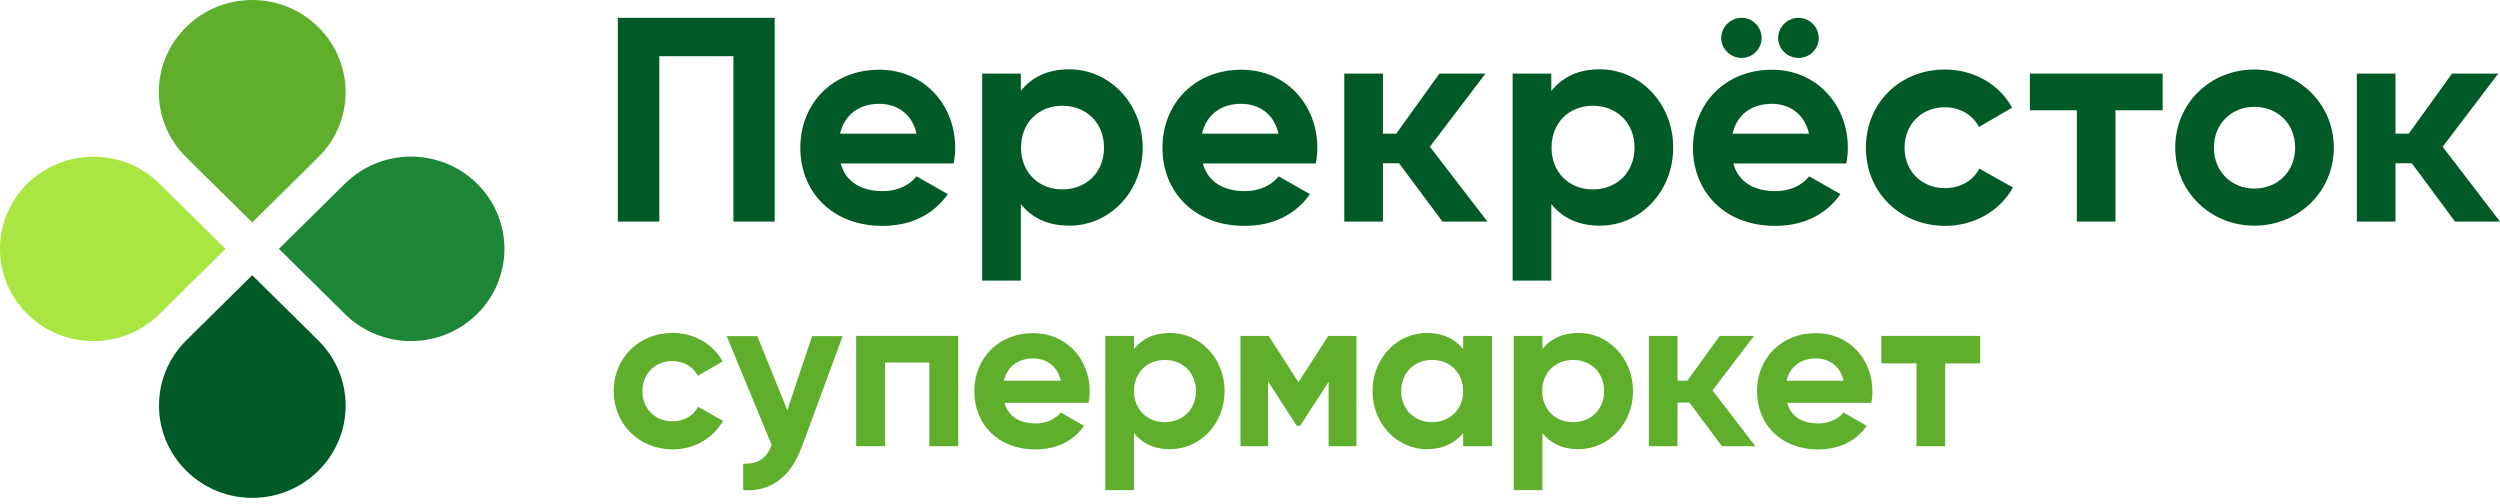 <svg width="283" height="57" viewBox="0 0 283 57" fill="none" xmlns="http://www.w3.org/2000/svg">
<path d="M224.154 38.026H212.963V41.135H216.948V50.508H220.194V41.135H224.154V38.026Z" fill="#5FAF2D"/>
<path d="M69.471 44.267C69.471 40.552 72.299 37.687 76.136 37.687C78.62 37.687 80.76 38.974 81.793 40.916L78.989 42.543C78.472 41.523 77.39 40.868 76.112 40.868C74.169 40.868 72.718 42.3 72.718 44.291C72.718 46.258 74.169 47.691 76.112 47.691C77.415 47.691 78.522 47.06 79.014 46.04L81.842 47.642C80.76 49.585 78.62 50.872 76.136 50.872C72.299 50.848 69.471 47.983 69.471 44.267Z" fill="#5FAF2D"/>
<path d="M95.394 38.027L90.795 50.508C89.491 54.102 87.155 55.68 84.13 55.486V52.499C85.851 52.523 86.761 51.916 87.351 50.362L82.26 38.051H85.728L89.122 46.428L91.926 38.051H95.394V38.027Z" fill="#5FAF2D"/>
<path d="M108.474 50.508H105.203V41.037H100.186V50.508H96.915V38.026H108.474V50.508Z" fill="#5FAF2D"/>
<path d="M117.254 47.934C118.508 47.934 119.516 47.4 120.082 46.696L122.714 48.201C121.533 49.901 119.639 50.873 117.205 50.873C112.95 50.873 110.294 48.007 110.294 44.292C110.294 40.577 112.999 37.711 116.959 37.711C120.697 37.711 123.353 40.625 123.353 44.292C123.353 44.778 123.304 45.19 123.23 45.603H113.712C114.155 47.23 115.532 47.934 117.254 47.934ZM120.082 43.102C119.689 41.305 118.311 40.577 116.959 40.577C115.212 40.577 114.032 41.499 113.638 43.102H120.082Z" fill="#5FAF2D"/>
<path d="M138.624 44.267C138.624 47.983 135.845 50.848 132.451 50.848C130.606 50.848 129.278 50.168 128.368 49.027V55.486H125.122V38.027H128.368V39.508C129.278 38.367 130.631 37.687 132.451 37.687C135.845 37.687 138.624 40.552 138.624 44.267ZM135.378 44.267C135.378 42.179 133.877 40.746 131.861 40.746C129.869 40.746 128.368 42.179 128.368 44.267C128.368 46.355 129.869 47.788 131.861 47.788C133.877 47.788 135.378 46.355 135.378 44.267Z" fill="#5FAF2D"/>
<path d="M153.551 50.508H150.403V43.223L147.181 48.201H146.788L143.541 43.174V50.508H140.418V38.026H143.615L146.985 43.271L150.354 38.026H153.551V50.508Z" fill="#5FAF2D"/>
<path d="M168.897 38.027V50.508H165.626V49.027C164.716 50.144 163.363 50.848 161.519 50.848C158.149 50.848 155.37 47.983 155.37 44.267C155.37 40.552 158.149 37.687 161.519 37.687C163.363 37.687 164.716 38.391 165.626 39.508V38.027H168.897ZM165.626 44.267C165.626 42.179 164.126 40.746 162.109 40.746C160.117 40.746 158.617 42.179 158.617 44.267C158.617 46.355 160.117 47.788 162.109 47.788C164.126 47.788 165.626 46.355 165.626 44.267Z" fill="#5FAF2D"/>
<path d="M184.857 44.267C184.857 47.983 182.078 50.848 178.684 50.848C176.839 50.848 175.511 50.168 174.601 49.027V55.486H171.355V38.027H174.601V39.508C175.511 38.367 176.864 37.687 178.684 37.687C182.078 37.687 184.857 40.552 184.857 44.267ZM181.586 44.267C181.586 42.179 180.086 40.746 178.069 40.746C176.077 40.746 174.577 42.179 174.577 44.267C174.577 46.355 176.077 47.788 178.069 47.788C180.086 47.788 181.586 46.355 181.586 44.267Z" fill="#5FAF2D"/>
<path d="M205.857 47.934C207.111 47.934 208.119 47.4 208.685 46.696L211.316 48.201C210.136 49.901 208.242 50.873 205.807 50.873C201.553 50.873 198.896 48.007 198.896 44.292C198.896 40.577 201.602 37.711 205.561 37.711C209.3 37.711 211.956 40.625 211.956 44.292C211.956 44.778 211.907 45.19 211.833 45.603H202.315C202.733 47.23 204.135 47.934 205.857 47.934ZM208.685 43.102C208.291 41.305 206.914 40.577 205.561 40.577C203.815 40.577 202.635 41.499 202.241 43.102H208.685Z" fill="#5FAF2D"/>
<path d="M194.914 50.508H198.701L193.856 44.194L198.554 38.026H194.668L191.003 43.101H189.897V38.026H186.65V50.508H189.897V45.578H191.249L194.914 50.508Z" fill="#5FAF2D"/>
<path d="M244.81 8.33H229.784V12.482H235.096V25.085H239.473V12.482H244.81V8.33Z" fill="#005A28"/>
<path d="M99.94 21.636C101.637 21.636 102.989 20.932 103.752 19.96L107.293 21.976C105.695 24.258 103.162 25.57 99.891 25.57C94.186 25.57 90.595 21.709 90.595 16.731C90.595 11.729 94.235 7.892 99.547 7.892C104.563 7.892 108.129 11.826 108.129 16.731C108.129 17.362 108.055 17.945 107.957 18.503H95.169C95.76 20.689 97.628 21.636 99.94 21.636ZM103.752 15.128C103.211 12.724 101.366 11.753 99.547 11.753C97.21 11.753 95.612 12.991 95.096 15.128H103.752Z" fill="#005A28"/>
<path d="M129.352 16.707C129.352 21.709 125.614 25.546 121.065 25.546C118.581 25.546 116.786 24.647 115.556 23.093V31.762H111.179V8.33H115.556V10.296C116.786 8.742 118.581 7.844 121.065 7.844C125.614 7.868 129.352 11.705 129.352 16.707ZM124.975 16.707C124.975 13.89 122.958 11.972 120.253 11.972C117.573 11.972 115.581 13.89 115.581 16.707C115.581 19.524 117.573 21.442 120.253 21.442C122.958 21.442 124.975 19.524 124.975 16.707Z" fill="#005A28"/>
<path d="M140.934 21.636C142.631 21.636 143.984 20.932 144.746 19.96L148.287 21.976C146.689 24.258 144.156 25.57 140.885 25.57C135.18 25.57 131.589 21.709 131.589 16.731C131.589 11.729 135.229 7.892 140.541 7.892C145.557 7.892 149.123 11.826 149.123 16.731C149.123 17.362 149.049 17.945 148.951 18.503H136.163C136.754 20.689 138.623 21.636 140.934 21.636ZM144.721 15.128C144.18 12.724 142.336 11.753 140.516 11.753C138.18 11.753 136.581 12.991 136.065 15.128H144.721Z" fill="#005A28"/>
<path d="M189.405 16.707C189.405 21.709 185.667 25.546 181.118 25.546C178.634 25.546 176.839 24.647 175.609 23.093V31.762H171.232V8.33H175.609V10.296C176.839 8.742 178.634 7.844 181.118 7.844C185.667 7.868 189.405 11.705 189.405 16.707ZM185.028 16.707C185.028 13.89 183.011 11.972 180.306 11.972C177.626 11.972 175.634 13.89 175.634 16.707C175.634 19.524 177.626 21.442 180.306 21.442C183.011 21.442 185.028 19.524 185.028 16.707Z" fill="#005A28"/>
<path d="M200.988 21.637C202.685 21.637 204.037 20.933 204.8 19.961L208.341 21.977C206.742 24.259 204.209 25.571 200.939 25.571C195.233 25.571 191.643 21.71 191.643 16.732C191.643 11.73 195.283 7.893 200.594 7.893C205.611 7.893 209.177 11.827 209.177 16.732C209.177 17.363 209.103 17.946 209.005 18.505H196.217C196.807 20.69 198.676 21.637 200.988 21.637ZM194.84 4.299C194.84 3.061 195.897 2.017 197.152 2.017C198.406 2.017 199.414 3.061 199.414 4.299C199.414 5.538 198.406 6.557 197.152 6.557C195.897 6.557 194.84 5.538 194.84 4.299ZM204.775 15.129C204.234 12.725 202.39 11.754 200.57 11.754C198.234 11.754 196.635 12.992 196.119 15.129H204.775ZM201.283 4.299C201.283 3.061 202.34 2.017 203.595 2.017C204.849 2.017 205.882 3.061 205.882 4.299C205.882 5.538 204.873 6.557 203.595 6.557C202.34 6.557 201.283 5.538 201.283 4.299Z" fill="#005A28"/>
<path d="M211.218 16.707C211.218 11.705 215.029 7.868 220.169 7.868C223.489 7.868 226.391 9.617 227.768 12.191L224.005 14.376C223.317 12.992 221.866 12.142 220.145 12.142C217.538 12.142 215.595 14.06 215.595 16.731C215.595 19.378 217.538 21.297 220.145 21.297C221.915 21.297 223.366 20.447 224.055 19.087L227.866 21.224C226.415 23.846 223.514 25.57 220.194 25.57C215.005 25.546 211.218 21.709 211.218 16.707Z" fill="#005A28"/>
<path d="M246.236 16.707C246.236 11.705 250.195 7.868 255.187 7.868C260.179 7.868 264.188 11.729 264.188 16.707C264.188 21.709 260.179 25.546 255.187 25.546C250.22 25.546 246.236 21.709 246.236 16.707ZM259.81 16.707C259.81 13.988 257.818 12.094 255.187 12.094C252.605 12.094 250.613 14.012 250.613 16.707C250.613 19.427 252.605 21.345 255.187 21.345C257.818 21.345 259.81 19.427 259.81 16.707Z" fill="#005A28"/>
<path d="M163.288 25.085H168.379L161.862 16.61L168.157 8.33H162.944L158.05 15.129H156.55V8.33H152.173V25.085H156.55V18.48H158.37L163.288 25.085Z" fill="#005A28"/>
<path d="M277.565 8.33L272.672 15.129H271.171V8.33H266.794V25.085H271.171V18.48H273.016L277.91 25.085H283L276.508 16.61L282.803 8.33H277.565Z" fill="#005A28"/>
<path d="M87.694 25.085H83.022V6.363H74.636V25.085H69.939V2.017H87.694V25.085Z" fill="#005A28"/>
<path d="M36.027 17.799L28.551 25.181L21.075 17.799C16.944 13.72 16.944 7.115 21.075 3.06C25.206 -1.02 31.895 -1.02 36.027 3.06C40.158 7.139 40.158 13.744 36.027 17.799Z" fill="#5FAF2D"/>
<path d="M21.075 38.537L28.551 31.155L36.027 38.537C40.158 42.616 40.158 49.221 36.027 53.301C31.896 57.38 25.207 57.38 21.1 53.301C16.968 49.221 16.968 42.616 21.075 38.537Z" fill="#005A28"/>
<path d="M39.051 35.55L31.575 28.168L39.051 20.786C43.183 16.707 49.872 16.707 54.003 20.786C58.134 24.866 58.134 31.471 54.003 35.55C49.872 39.63 43.183 39.63 39.051 35.55Z" fill="#1E8737"/>
<path d="M18.05 20.786L25.526 28.168L18.05 35.55C13.919 39.629 7.23 39.629 3.099 35.55C-1.033 31.47 -1.033 24.865 3.099 20.786C7.255 16.73 13.944 16.73 18.05 20.786Z" fill="#AAE641"/>
</svg>
